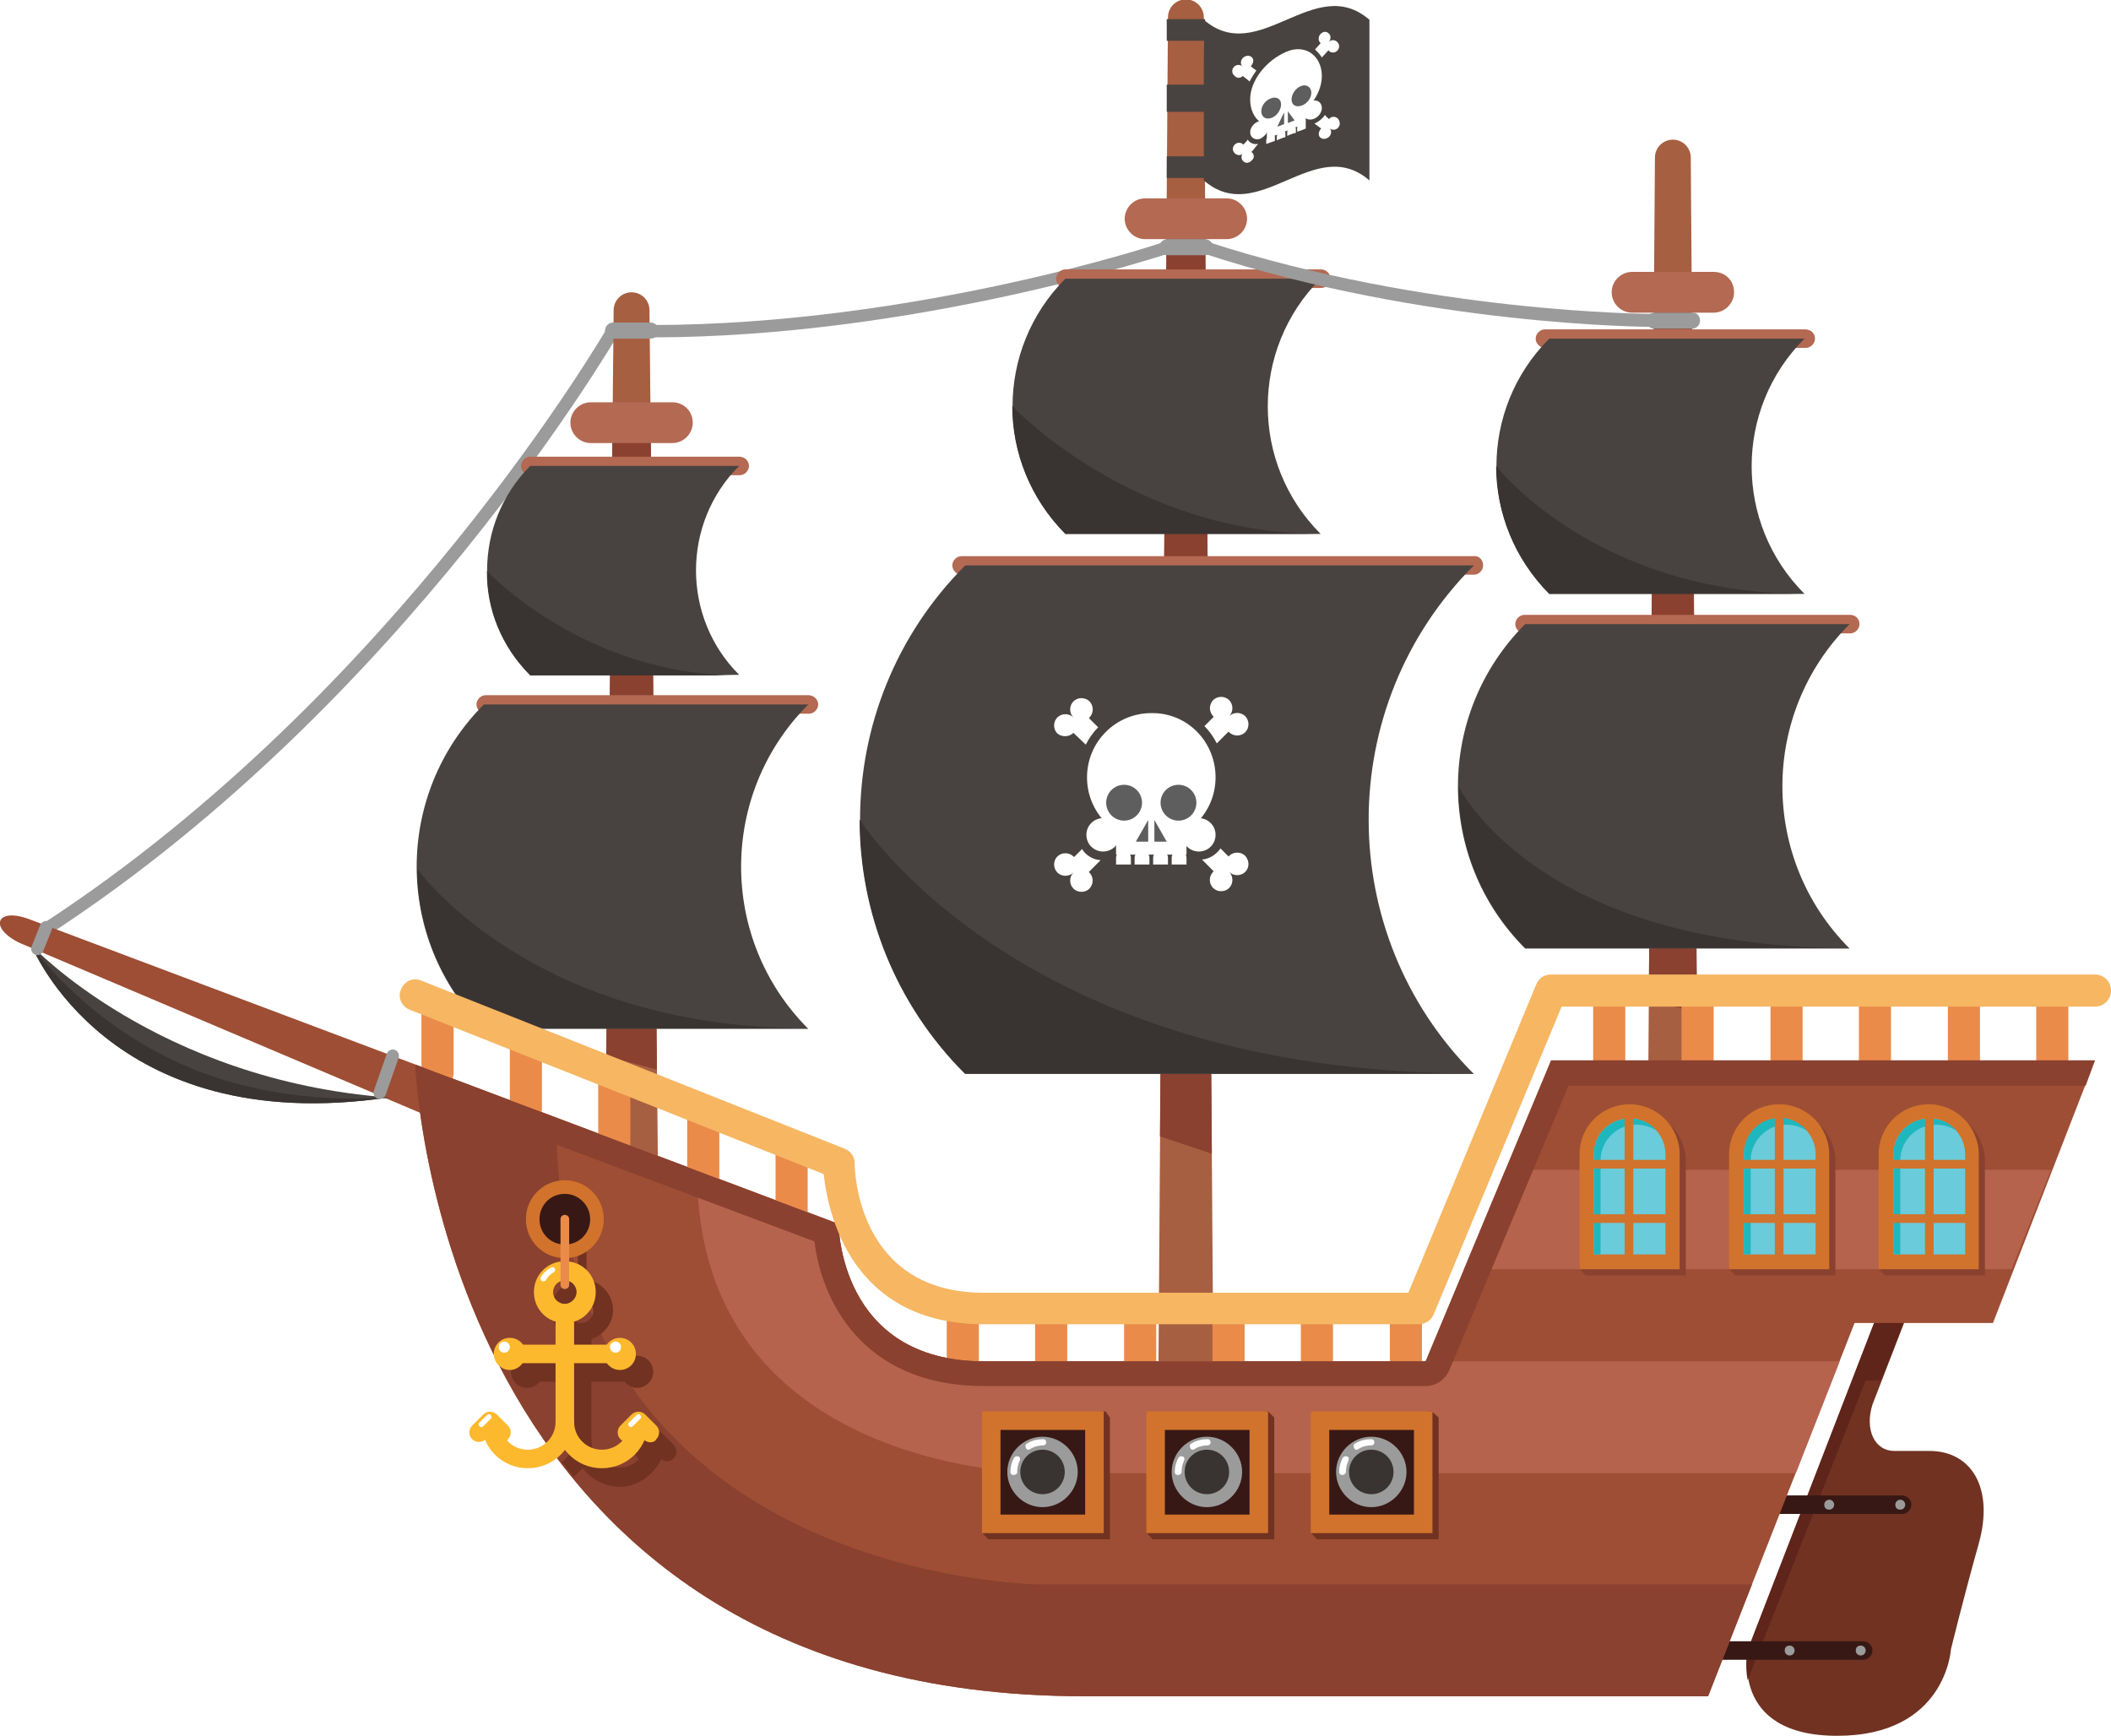 <?xml version="1.0" encoding="utf-8"?>
<!-- Generator: Adobe Illustrator 22.1.0, SVG Export Plug-In . SVG Version: 6.00 Build 0)  -->
<svg version="1.1" id="Figment.observer_Layer" xmlns="http://www.w3.org/2000/svg" xmlns:xlink="http://www.w3.org/1999/xlink"
	 x="0px" y="0px" viewBox="0 0 341.6 280.9" style="enable-background:new 0 0 341.6 280.9;" xml:space="preserve">
<style type="text/css">
	.st0{display:none;fill:url(#Background_1_);}
	.st1{display:none;}
	.st2{display:inline;}
	.st3{fill:#2D6C8A;}
	.st4{filter:url(#Adobe_OpacityMaskFilter);}
	.st5{filter:url(#Adobe_OpacityMaskFilter_1_);}
	.st6{mask:url(#SVGID_1_);fill:url(#SVGID_2_);}
	.st7{opacity:0.6;fill:url(#SVGID_3_);}
	.st8{filter:url(#Adobe_OpacityMaskFilter_2_);}
	.st9{filter:url(#Adobe_OpacityMaskFilter_3_);}
	.st10{mask:url(#SVGID_4_);fill:url(#SVGID_5_);}
	.st11{opacity:0.6;fill:url(#SVGID_6_);}
	.st12{filter:url(#Adobe_OpacityMaskFilter_4_);}
	.st13{filter:url(#Adobe_OpacityMaskFilter_5_);}
	.st14{mask:url(#SVGID_7_);fill:url(#SVGID_8_);}
	.st15{opacity:0.6;fill:url(#SVGID_9_);}
	.st16{fill:url(#SVGID_10_);}
	.st17{fill:url(#SVGID_11_);}
	.st18{fill:url(#SVGID_12_);}
	.st19{fill:url(#SVGID_13_);}
	.st20{fill:url(#SVGID_14_);}
	.st21{fill:url(#SVGID_15_);}
	.st22{fill:url(#SVGID_16_);}
	.st23{fill:url(#SVGID_17_);}
	.st24{fill:url(#SVGID_18_);}
	.st25{fill:#0D1E32;}
	.st26{fill:url(#SVGID_19_);}
	.st27{fill:url(#SVGID_20_);}
	.st28{display:inline;fill:url(#SVGID_21_);}
	.st29{display:inline;fill:#0E405B;}
	.st30{fill:#FFFFFF;}
	.st31{filter:url(#Adobe_OpacityMaskFilter_6_);}
	.st32{filter:url(#Adobe_OpacityMaskFilter_7_);}
	.st33{mask:url(#SVGID_22_);fill:url(#SVGID_23_);}
	.st34{fill:url(#SVGID_24_);}
	.st35{filter:url(#Adobe_OpacityMaskFilter_8_);}
	.st36{filter:url(#Adobe_OpacityMaskFilter_9_);}
	.st37{mask:url(#SVGID_25_);fill:url(#SVGID_26_);}
	.st38{fill:url(#SVGID_27_);}
	.st39{filter:url(#Adobe_OpacityMaskFilter_10_);}
	.st40{filter:url(#Adobe_OpacityMaskFilter_11_);}
	.st41{mask:url(#SVGID_28_);fill:url(#SVGID_29_);}
	.st42{fill:url(#SVGID_30_);}
	.st43{fill:#F3F4C4;}
	.st44{filter:url(#Adobe_OpacityMaskFilter_12_);}
	.st45{filter:url(#Adobe_OpacityMaskFilter_13_);}
	.st46{mask:url(#SVGID_31_);fill:url(#SVGID_32_);}
	.st47{fill:url(#SVGID_33_);}
	.st48{fill:#EFA139;}
	.st49{fill:#CC7429;}
	.st50{fill:#D88228;}
	.st51{opacity:0.4;fill:#D88228;}
	.st52{fill:#FCC948;}
	.st53{fill:#D68128;}
	.st54{fill:#B25F27;}
	.st55{filter:url(#Adobe_OpacityMaskFilter_14_);}
	.st56{filter:url(#Adobe_OpacityMaskFilter_15_);}
	.st57{mask:url(#SVGID_34_);fill:url(#SVGID_35_);}
	.st58{fill:url(#SVGID_36_);}
	.st59{fill:#1C5371;}
	.st60{fill:#F9ED32;}
	.st61{fill:url(#SVGID_37_);}
	.st62{fill:#527E9B;}
	.st63{display:inline;fill:#FFFFFF;}
	.st64{display:inline;fill:#F59425;}
	.st65{fill:#FFECDE;}
	.st66{fill:#00A5BD;}
	.st67{fill:#DFF2F8;}
	.st68{fill:#DF4F51;}
	.st69{display:inline;fill:#FFECDE;}
	.st70{display:inline;fill:#E72B4B;}
	.st71{filter:url(#Adobe_OpacityMaskFilter_16_);}
	.st72{filter:url(#Adobe_OpacityMaskFilter_17_);}
	.st73{mask:url(#SVGID_38_);fill:url(#SVGID_39_);}
	.st74{fill:url(#SVGID_40_);}
	.st75{fill:#56595C;}
	.st76{fill:#F2F3F6;}
	.st77{fill:#AEB2BE;}
	.st78{fill:#6B4C2A;}
	.st79{fill:#AFB4BF;}
	.st80{fill:#F1F2F6;}
	.st81{fill:#110F0D;}
	.st82{fill:#4F4D4B;}
	.st83{fill:#D3D4D9;}
	.st84{fill:#989BA5;}
	.st85{fill:none;}
	.st86{fill:#9B9B9B;}
	.st87{fill:#9E4E34;}
	.st88{fill:#484340;}
	.st89{fill:#393432;}
	.st90{fill:#A65F41;}
	.st91{fill:#8A412F;}
	.st92{fill:#B36952;}
	.st93{fill:#EA8B4A;}
	.st94{fill:#713221;}
	.st95{fill:#5F241A;}
	.st96{fill:#381814;}
	.st97{fill:#B6634D;}
	.st98{fill:#D1732C;}
	.st99{fill:#6ACBDA;}
	.st100{fill:#1FB7BE;}
	.st101{fill:#FDB92E;}
	.st102{fill:#F6B662;}
	.st103{fill:#5E5E5E;}
</style>
<linearGradient id="Background_1_" gradientUnits="userSpaceOnUse" x1="-437.1" y1="538.092" x2="-437.1" y2="-545.983">
	<stop  offset="0.327" style="stop-color:#72C4CC"/>
	<stop  offset="0.43" style="stop-color:#6ABAC5"/>
	<stop  offset="0.597" style="stop-color:#58A2B6"/>
	<stop  offset="0.803" style="stop-color:#3E81A0"/>
	<stop  offset="1" style="stop-color:#206188"/>
</linearGradient>
<rect id="Background" x="-1397.1" y="-544.7" class="st0" width="1920" height="1081"/>
<g id="Floating" class="st1">
	<path class="st29" d="M-24.2,275.3h-828.1c-13.8,0-25-11.2-25-25V248c0-13.8,11.2-25,25-25h828.1c13.7,0,25,11.2,25,25v2.3
		C0.8,264-10.4,275.3-24.2,275.3z"/>
</g>
<g id="Ship">
	<g>
		<g>
			<path class="st86" d="M8.3,151l-1.1-1.7C64,112.2,97.9,53.6,98.3,53l1.8,1C99.7,54.6,65.6,113.6,8.3,151z"/>
		</g>
		<g>
			<path class="st86" d="M105.2,54.6v-2c43,0,82.9-13.3,83.3-13.5l0.7,1.9C188.7,41.1,148.5,54.6,105.2,54.6z"/>
		</g>
		<g>
			<path class="st87" d="M4.6,148.7l131,49.3l-66.4-17.4l-66-28C-1.8,150.2-0.7,146.8,4.6,148.7z"/>
			<path class="st88" d="M62.9,177.6C25.5,174.8,5.1,153,5.1,153S17.5,184.3,62.9,177.6z"/>
			<path class="st89" d="M62.9,177.6c-12.9,0.9-24.6-1.4-33.3-5.3C13.3,165.1,5.1,153,5.1,153S17.5,184.3,62.9,177.6z"/>
			<path class="st86" d="M7,153.9c-0.2,0.5-0.8,0.8-1.3,0.6l0,0c-0.5-0.2-0.8-0.8-0.6-1.3l1.4-3.5c0.2-0.5,0.8-0.8,1.3-0.6l0,0
				c0.5,0.2,0.8,0.8,0.6,1.3L7,153.9z"/>
			<path class="st86" d="M62.4,177.2c-0.2,0.5-0.8,0.8-1.3,0.6l0,0c-0.5-0.2-0.8-0.8-0.6-1.3l2.1-6c0.2-0.5,0.8-0.8,1.3-0.6l0,0
				c0.5,0.2,0.8,0.8,0.6,1.3L62.4,177.2z"/>
			<g>
				<path class="st90" d="M196.4,229.8c0,2.5-2,4.5-4.5,4.5l0,0c-2.5,0-4.5-2-4.5-4.5l1.6-227c0-1.6,1.3-2.9,2.9-2.9l0,0
					c1.6,0,2.9,1.3,2.9,2.9L196.4,229.8z"/>
				<polygon class="st91" points="187.7,183.9 196.1,186.7 195,35.4 188.8,35.4 				"/>
				<path class="st90" d="M275.2,246.3c0,2.5-2,4.5-4.5,4.5l0,0c-2.5,0-4.5-2-4.5-4.5l1.6-220.8c0-1.6,1.3-2.9,2.9-2.9l0,0
					c1.6,0,2.9,1.3,2.9,2.9L275.2,246.3z"/>
				<polygon class="st91" points="266.8,161.9 274.6,163.8 273.7,45.1 267.7,45.1 				"/>
				<path class="st90" d="M106.7,212.6c0,2.5-2,4.5-4.5,4.5l0,0c-2.5,0-4.5-2-4.5-4.5l1.6-162.4c0-1.6,1.3-2.9,2.9-2.9l0,0
					c1.6,0,2.9,1.3,2.9,2.9L106.7,212.6z"/>
				<polygon class="st91" points="98.1,170.9 106.3,173.1 105.3,69.7 99.1,70.1 				"/>
				<path class="st92" d="M201.8,35.4c0,1.8-1.5,3.3-3.3,3.3h-13.2c-1.8,0-3.3-1.5-3.3-3.3l0,0c0-1.8,1.5-3.3,3.3-3.3h13.2
					C200.3,32.1,201.8,33.6,201.8,35.4L201.8,35.4z"/>
				<path class="st92" d="M280.6,47.3c0,1.8-1.5,3.3-3.3,3.3h-13.2c-1.8,0-3.3-1.5-3.3-3.3l0,0c0-1.8,1.5-3.3,3.3-3.3h13.2
					C279.2,44,280.6,45.4,280.6,47.3L280.6,47.3z"/>
				<path class="st92" d="M112.1,68.4c0,1.8-1.5,3.3-3.3,3.3H95.6c-1.8,0-3.3-1.5-3.3-3.3l0,0c0-1.8,1.5-3.3,3.3-3.3h13.2
					C110.7,65.1,112.1,66.6,112.1,68.4L112.1,68.4z"/>
				<path class="st92" d="M121.2,75.4c0,0.8-0.7,1.5-1.5,1.5H85.8c-0.8,0-1.5-0.7-1.5-1.5l0,0c0-0.8,0.7-1.5,1.5-1.5h33.8
					C120.5,73.9,121.2,74.6,121.2,75.4L121.2,75.4z"/>
				<path class="st92" d="M215.3,45.1c0,0.8-0.7,1.5-1.5,1.5h-41.4c-0.8,0-1.5-0.7-1.5-1.5l0,0c0-0.8,0.7-1.5,1.5-1.5h41.4
					C214.6,43.6,215.3,44.3,215.3,45.1L215.3,45.1z"/>
				<path class="st92" d="M293.7,54.8c0,0.8-0.7,1.5-1.5,1.5H250c-0.8,0-1.5-0.7-1.5-1.5l0,0c0-0.8,0.7-1.5,1.5-1.5h42.1
					C293,53.3,293.7,53.9,293.7,54.8L293.7,54.8z"/>
				<path class="st92" d="M300.9,101c0,0.8-0.7,1.5-1.5,1.5h-52.7c-0.8,0-1.5-0.7-1.5-1.5l0,0c0-0.8,0.7-1.5,1.5-1.5h52.7
					C300.2,99.5,300.9,100.1,300.9,101L300.9,101z"/>
				<path class="st92" d="M240,91.5c0,0.8-0.7,1.5-1.5,1.5h-82.9c-0.8,0-1.5-0.7-1.5-1.5l0,0c0-0.8,0.7-1.5,1.5-1.5h82.9
					C239.3,89.9,240,90.6,240,91.5L240,91.5z"/>
				<path class="st92" d="M132.4,114c0,0.8-0.7,1.5-1.5,1.5H78.6c-0.8,0-1.5-0.7-1.5-1.5l0,0c0-0.8,0.7-1.5,1.5-1.5h52.2
					C131.7,112.5,132.4,113.2,132.4,114L132.4,114z"/>
				<path class="st88" d="M213.7,45.1c-11.4,11.4-11.4,29.9,0,41.3c-13.8,0-27.5,0-41.3,0C161,75,161,56.5,172.4,45.1
					C186.2,45.1,200,45.1,213.7,45.1z"/>
				<path class="st89" d="M213.7,86.4c-30.6,0-49.9-20.7-49.9-20.7c0,7.5,2.9,14.9,8.6,20.7C186.2,86.4,200,86.4,213.7,86.4z"/>
				<path class="st88" d="M292,54.8c-11.4,11.4-11.4,29.9,0,41.3c-13.8,0-27.5,0-41.3,0c-11.4-11.4-11.4-29.9,0-41.3
					C264.4,54.8,278.2,54.8,292,54.8z"/>
				<path class="st89" d="M242.1,75.4c0,7.5,2.9,14.9,8.6,20.7c13.8,0,27.5,0,41.3,0C258.1,96.1,242.1,75.4,242.1,75.4z"/>
				<path class="st88" d="M119.6,75.4c-9.3,9.3-9.3,24.5,0,33.8c-11.3,0-22.5,0-33.8,0c-9.3-9.3-9.3-24.5,0-33.8
					C97,75.4,108.3,75.4,119.6,75.4z"/>
				<path class="st88" d="M130.8,114c-14.5,14.5-14.5,38,0,52.5c-17.5,0-35,0-52.5,0c-14.5-14.5-14.5-38,0-52.5
					C95.8,114,113.3,114,130.8,114z"/>
				<path class="st89" d="M67.5,140.6c0.1,9.4,3.7,18.7,10.9,25.8c17.5,0,35,0,52.5,0C88.8,166.5,70,143.9,67.5,140.6z"/>
				<path class="st88" d="M299.3,101c-14.5,14.5-14.5,38,0,52.5c-17.5,0-35,0-52.5,0c-14.5-14.5-14.5-38,0-52.5
					C264.3,101,281.8,101,299.3,101z"/>
				<path class="st89" d="M236,127.2c0,9.5,3.6,19,10.9,26.2c17.5,0,35,0,52.5,0C248.6,153.5,236,127.2,236,127.2z"/>
				<path class="st88" d="M238.5,91.5c-22.7,22.7-22.7,59.6,0,82.3c-27.4,0-54.8,0-82.3,0c-22.7-22.7-22.7-59.6,0-82.3
					C183.6,91.5,211,91.5,238.5,91.5z"/>
				<path class="st89" d="M139.1,132.6c0,14.9,5.7,29.8,17,41.1c27.4,0,54.9,0,82.3,0C164.7,173.7,139.1,132.6,139.1,132.6z"/>
			</g>
			<g>
				<g>
					<g>
						<path class="st93" d="M260.4,174.2c-1.4,0-2.6-1.1-2.6-2.6v-10.2c0-1.4,1.1-2.6,2.6-2.6c1.4,0,2.6,1.1,2.6,2.6v10.2
							C263,173,261.8,174.2,260.4,174.2z"/>
					</g>
					<g>
						<path class="st93" d="M274.7,174.2c-1.4,0-2.6-1.1-2.6-2.6v-10.2c0-1.4,1.1-2.6,2.6-2.6c1.4,0,2.6,1.1,2.6,2.6v10.2
							C277.3,173,276.2,174.2,274.7,174.2z"/>
					</g>
					<g>
						<path class="st93" d="M289.1,174.2c-1.4,0-2.6-1.1-2.6-2.6v-10.2c0-1.4,1.1-2.6,2.6-2.6c1.4,0,2.6,1.1,2.6,2.6v10.2
							C291.6,173,290.5,174.2,289.1,174.2z"/>
					</g>
					<g>
						<path class="st93" d="M303.4,174.2c-1.4,0-2.6-1.1-2.6-2.6v-10.2c0-1.4,1.1-2.6,2.6-2.6c1.4,0,2.6,1.1,2.6,2.6v10.2
							C306,173,304.8,174.2,303.4,174.2z"/>
					</g>
					<g>
						<path class="st93" d="M317.8,174.2c-1.4,0-2.6-1.1-2.6-2.6v-10.2c0-1.4,1.1-2.6,2.6-2.6c1.4,0,2.6,1.1,2.6,2.6v10.2
							C320.3,173,319.2,174.2,317.8,174.2z"/>
					</g>
					<g>
						<path class="st93" d="M332.1,174.2c-1.4,0-2.6-1.1-2.6-2.6v-10.2c0-1.4,1.1-2.6,2.6-2.6c1.4,0,2.6,1.1,2.6,2.6v10.2
							C334.7,173,333.5,174.2,332.1,174.2z"/>
					</g>
				</g>
				<g>
					<g>
						<path class="st93" d="M155.8,225.6c-1.4,0-2.6-1.1-2.6-2.6v-10.2c0-1.4,1.1-2.6,2.6-2.6s2.6,1.1,2.6,2.6V223
							C158.3,224.4,157.2,225.6,155.8,225.6z"/>
					</g>
					<g>
						<path class="st93" d="M170.1,225.6c-1.4,0-2.6-1.1-2.6-2.6v-10.2c0-1.4,1.1-2.6,2.6-2.6c1.4,0,2.6,1.1,2.6,2.6V223
							C172.7,224.4,171.5,225.6,170.1,225.6z"/>
					</g>
					<g>
						<path class="st93" d="M184.5,225.6c-1.4,0-2.6-1.1-2.6-2.6v-10.2c0-1.4,1.1-2.6,2.6-2.6c1.4,0,2.6,1.1,2.6,2.6V223
							C187,224.4,185.9,225.6,184.5,225.6z"/>
					</g>
					<g>
						<path class="st93" d="M198.8,225.6c-1.4,0-2.6-1.1-2.6-2.6v-10.2c0-1.4,1.1-2.6,2.6-2.6c1.4,0,2.6,1.1,2.6,2.6V223
							C201.4,224.4,200.2,225.6,198.8,225.6z"/>
					</g>
					<g>
						<path class="st93" d="M213.1,225.6c-1.4,0-2.6-1.1-2.6-2.6v-10.2c0-1.4,1.1-2.6,2.6-2.6c1.4,0,2.6,1.1,2.6,2.6V223
							C215.7,224.4,214.5,225.6,213.1,225.6z"/>
					</g>
					<g>
						<path class="st93" d="M227.5,225.6c-1.4,0-2.6-1.1-2.6-2.6v-10.2c0-1.4,1.1-2.6,2.6-2.6c1.4,0,2.6,1.1,2.6,2.6V223
							C230,224.4,228.9,225.6,227.5,225.6z"/>
					</g>
				</g>
				<g>
					<g>
						<path class="st93" d="M70.8,176.3c-1.4,0-2.6-1.1-2.6-2.6v-10.2c0-1.4,1.1-2.6,2.6-2.6c1.4,0,2.6,1.1,2.6,2.6v10.2
							C73.3,175.2,72.2,176.3,70.8,176.3z"/>
					</g>
					<g>
						<path class="st93" d="M85.1,182c-1.4,0-2.6-1.1-2.6-2.6v-10.2c0-1.4,1.1-2.6,2.6-2.6c1.4,0,2.6,1.1,2.6,2.6v10.2
							C87.7,180.9,86.5,182,85.1,182z"/>
					</g>
					<g>
						<path class="st93" d="M99.4,187.7c-1.4,0-2.6-1.1-2.6-2.6v-10.2c0-1.4,1.1-2.6,2.6-2.6c1.4,0,2.6,1.1,2.6,2.6v10.2
							C102,186.6,100.8,187.7,99.4,187.7z"/>
					</g>
					<g>
						<path class="st93" d="M113.8,193.4c-1.4,0-2.6-1.1-2.6-2.6v-10.2c0-1.4,1.1-2.6,2.6-2.6c1.4,0,2.6,1.1,2.6,2.6v10.2
							C116.3,192.3,115.2,193.4,113.8,193.4z"/>
					</g>
					<g>
						<path class="st93" d="M128.1,199.1c-1.4,0-2.6-1.1-2.6-2.6v-10.2c0-1.4,1.1-2.6,2.6-2.6c1.4,0,2.6,1.1,2.6,2.6v10.2
							C130.7,198,129.5,199.1,128.1,199.1z"/>
					</g>
				</g>
			</g>
			<g>
				<path class="st94" d="M315.7,266.9c0,0,2-8.2,4.5-17.1c2.5-8.9-1.1-15-8-15c0,0-2.6,0-5.7,0s-4.8-3.4-3.5-7.5l5.3-13.7h-4.8
					l-20.6,53.3c0,0-3.1,14,14.4,14C314.9,280.9,315.7,266.9,315.7,266.9z"/>
				<path class="st95" d="M304.4,223.4l3.8-9.7h-4.8l-20.6,53.3c0,0-0.5,2.2,0,4.9l19.1-48.5H304.4z"/>
				<g>
					<path class="st96" d="M309.3,243.5c0,0.8-0.7,1.5-1.5,1.5H283c-0.9,0-1.5-0.7-1.5-1.5l0,0c0-0.8,0.7-1.5,1.5-1.5h24.7
						C308.6,242,309.3,242.7,309.3,243.5L309.3,243.5z"/>
					<path class="st96" d="M303,267.1c0,0.8-0.7,1.5-1.5,1.5h-24.7c-0.9,0-1.5-0.7-1.5-1.5l0,0c0-0.9,0.7-1.5,1.5-1.5h24.7
						C302.3,265.6,303,266.2,303,267.1L303,267.1z"/>
				</g>
			</g>
			<path class="st87" d="M339,171.6l-16.5,42.5h-22.4l-23.7,60.4H175.5c-104.8,0-108.3-102.2-108.3-102.2l68.5,25.8
				c0,0,0,22.2,23.5,22.2c23.5,0,71.5,0,71.5,0l20.3-48.7H339z"/>
			<path class="st97" d="M112.8,189.5c0,49.1,55.5,48.9,55.5,48.9h122.3l7.1-18.1c-17.4,0-42.7,0-67,0c-36.3,0-70.2,0-71.5,0
				c-23.5,0-23.5-22.2-23.5-22.2L112.8,189.5L112.8,189.5z"/>
			<polygon class="st97" points="236.9,205.4 325.5,205.4 331.9,189.3 243.6,189.3 			"/>
			<path class="st91" d="M339,171.6h-88l-20.3,48.7c0,0-48,0-71.5,0c-23.5,0-23.5-22.2-23.5-22.2l-68.5-25.8c0,0,0.1,1.6,0.4,4.5
				l64.2,24.1c1.1,9.4,7.7,23.4,27.4,23.4h71.5c1.7,0,3.1-1,3.8-2.5l19.3-46.1h83.7L339,171.6z"/>
			<g>
				<g>
					<path class="st91" d="M272.9,206.4h-16.3l-1-1l1-17.5c0-4.5,3.6-8.1,8.1-8.1c4.5,0,8.1,3.7,8.1,8.1V206.4z"/>
				</g>
				<g>
					<path class="st91" d="M297.1,206.4h-16.3l-1-1l1-17.5c0-4.5,3.6-8.1,8.1-8.1c4.5,0,8.1,3.7,8.1,8.1V206.4z"/>
				</g>
				<g>
					<path class="st91" d="M321.3,206.4h-16.3l-1-1l1-17.5c0-4.5,3.6-8.1,8.1-8.1c4.5,0,8.1,3.7,8.1,8.1V206.4z"/>
				</g>
			</g>
			<g>
				<g>
					<path class="st98" d="M271.9,205.4h-16.3v-18.6c0-4.5,3.6-8.1,8.1-8.1c4.5,0,8.1,3.7,8.1,8.1V205.4z"/>
				</g>
				<g>
					<path class="st98" d="M296.1,205.4h-16.3v-18.6c0-4.5,3.6-8.1,8.1-8.1c4.5,0,8.1,3.7,8.1,8.1V205.4z"/>
				</g>
				<g>
					<path class="st98" d="M320.3,205.4h-16.3v-18.6c0-4.5,3.6-8.1,8.1-8.1c4.5,0,8.1,3.7,8.1,8.1V205.4z"/>
				</g>
			</g>
			<g>
				<path class="st99" d="M269.5,203v-16.2c0-3.2-2.6-5.8-5.8-5.8c-3.2,0-5.8,2.6-5.8,5.8V203H269.5z"/>
				<path class="st99" d="M293.8,203v-16.2c0-3.2-2.6-5.8-5.8-5.8c-3.2,0-5.8,2.6-5.8,5.8V203H293.8z"/>
				<path class="st99" d="M318,203v-16.2c0-3.2-2.6-5.8-5.8-5.8c-3.2,0-5.8,2.6-5.8,5.8V203H318z"/>
			</g>
			<g>
				<path class="st100" d="M259,187.8c0-3.2,2.6-5.8,5.8-5.8c1.2,0,2.4,0.4,3.3,1c-1.1-1.3-2.6-2-4.4-2c-3.2,0-5.8,2.6-5.8,5.8V203
					h1.1V187.8z"/>
				<path class="st100" d="M283.3,187.8c0-3.2,2.6-5.8,5.8-5.8c1.2,0,2.4,0.4,3.3,1c-1.1-1.3-2.6-2.1-4.4-2.1
					c-3.2,0-5.8,2.6-5.8,5.8V203h1.1V187.8z"/>
				<path class="st100" d="M307.5,187.8c0-3.2,2.6-5.8,5.8-5.8c1.2,0,2.4,0.4,3.3,1c-1.1-1.3-2.6-2-4.4-2c-3.2,0-5.8,2.6-5.8,5.8
					V203h1.1V187.8z"/>
			</g>
			<path class="st91" d="M168.3,256.4c0,0-78.3-0.5-78.3-75.3l-0.8-0.5l-22-8.3c0,0,3.6,102.2,108.3,102.2h100.9l7.1-18.1H168.3z"/>
			<g>
				<polygon class="st94" points="179.6,249.1 159.9,249.1 158.9,248 159.9,229.4 178.9,228.4 179.6,229.4 				"/>
				<polygon class="st94" points="206.2,249.1 186.5,249.1 185.5,248 186.5,229.4 205.2,228.4 206.2,229.4 				"/>
				<polygon class="st94" points="232.8,249.1 213.1,249.1 212.1,248 213.1,229.4 231.7,228.4 232.8,229.4 				"/>
			</g>
			<rect x="158.9" y="228.4" class="st98" width="19.7" height="19.7"/>
			<rect x="185.5" y="228.4" class="st98" width="19.7" height="19.7"/>
			<rect x="212.1" y="228.4" class="st98" width="19.7" height="19.7"/>
			<g>
				<rect x="161.9" y="231.4" class="st96" width="13.7" height="13.7"/>
				<rect x="188.5" y="231.4" class="st96" width="13.7" height="13.7"/>
				<rect x="215.1" y="231.4" class="st96" width="13.7" height="13.7"/>
			</g>
			<path class="st94" d="M107,236.1c0.3,0.2,0.6,0.4,0.9,0.4c0.4,0,0.8-0.2,1.1-0.5c0.6-0.6,0.6-1.6,0-2.2l-1.8-1.8
				c-0.1-0.1-0.3-0.3-0.5-0.3c0,0,0,0,0,0c-0.2-0.1-0.4-0.1-0.6-0.1c0,0,0,0,0,0l0,0c-0.2,0-0.4,0-0.6,0.1c0,0,0,0,0,0
				c-0.2,0.1-0.4,0.2-0.5,0.3l-1.8,1.8c-0.6,0.6-0.6,1.6,0,2.2c0,0,0.1,0.1,0.2,0.1c-0.8,0.9-2,1.4-3.2,1.4c-2.5,0-4.5-2-4.5-4.5
				v-9.4h5.4c0.5,0.6,1.2,1,2,1c1.4,0,2.6-1.2,2.6-2.6c0-1.4-1.1-2.6-2.6-2.6c-0.8,0-1.6,0.4-2,1h-5.4v-3.7c2-0.7,3.5-2.5,3.5-4.7
				c0-2.5-1.9-4.6-4.3-4.9v-6.9c0-0.4-0.3-0.7-0.7-0.7c-0.4,0-0.7,0.3-0.7,0.7v6.9c-2.4,0.4-4.3,2.4-4.3,4.9c0,2.2,1.5,4.1,3.5,4.7
				v3.7h-5.4c-0.5-0.6-1.2-1-2-1c-1.4,0-2.6,1.2-2.6,2.6c0,1.4,1.1,2.6,2.6,2.6c0.8,0,1.6-0.4,2-1h5.4v9.4c0,1.5-0.7,2.8-1.8,3.6
				c0.6,0.8,1.3,1.6,1.9,2.4c0.5-0.4,1-0.9,1.5-1.4c1.4,1.8,3.6,3,6,3C103.1,240.6,105.8,238.7,107,236.1z M94.1,214.1
				c-1.1,0-1.9-0.9-1.9-1.9c0-0.8,0.5-1.5,1.2-1.8v0.6c0,0.4,0.3,0.7,0.7,0.7c0.4,0,0.7-0.3,0.7-0.7v-0.6c0.7,0.3,1.2,1,1.2,1.8
				C96,213.2,95.1,214.1,94.1,214.1z"/>
			<path class="st98" d="M97.7,197.3c0,3.5-2.8,6.3-6.3,6.3c-3.5,0-6.3-2.8-6.3-6.3c0-3.5,2.8-6.3,6.3-6.3
				C94.9,191,97.7,193.8,97.7,197.3z"/>
			<path class="st96" d="M95.5,197.3c0,2.3-1.8,4.1-4.1,4.1c-2.3,0-4.1-1.8-4.1-4.1c0-2.3,1.8-4.1,4.1-4.1
				C93.7,193.2,95.5,195.1,95.5,197.3z"/>
			<path class="st88" d="M221.6,29.2c-8.9-7.7-17.9,7.7-26.8,0c0-2.6,0-23.4,0-26c8.9,7.7,17.9-7.7,26.8,0
				C221.6,5.8,221.6,26.7,221.6,29.2z"/>
			<g>
				<rect x="188.8" y="3.1" class="st88" width="6.2" height="3.5"/>
				<rect x="188.8" y="13.7" class="st88" width="6.2" height="4.4"/>
				<rect x="188.8" y="25.3" class="st88" width="6.2" height="3.5"/>
			</g>
			<g>
				<g>
					<g>
						<g>
							<path class="st101" d="M91.4,214.1c-2.8,0-5-2.2-5-5c0-2.8,2.2-5,5-5s5,2.2,5,5C96.4,211.9,94.2,214.1,91.4,214.1z
								 M91.4,207.2c-1.1,0-1.9,0.9-1.9,1.9c0,1.1,0.9,1.9,1.9,1.9s1.9-0.9,1.9-1.9C93.3,208.1,92.5,207.2,91.4,207.2z"/>
						</g>
						<g>
							<path class="st101" d="M82.5,221.7c-1.4,0-2.6-1.2-2.6-2.6c0-1.4,1.1-2.6,2.6-2.6c1.4,0,2.6,1.1,2.6,2.6
								C85,220.5,83.9,221.7,82.5,221.7z M82.5,218.6c-0.3,0-0.5,0.2-0.5,0.5c0,0.3,0.2,0.5,0.5,0.5c0.3,0,0.5-0.2,0.5-0.5
								C83,218.8,82.8,218.6,82.5,218.6z"/>
						</g>
						<g>
							<path class="st101" d="M100.3,221.7c-1.4,0-2.6-1.2-2.6-2.6c0-1.4,1.2-2.6,2.6-2.6c1.4,0,2.6,1.1,2.6,2.6
								C102.9,220.5,101.8,221.7,100.3,221.7z M100.3,218.6c-0.3,0-0.5,0.2-0.5,0.5c0,0.3,0.2,0.5,0.5,0.5c0.3,0,0.5-0.2,0.5-0.5
								C100.9,218.8,100.6,218.6,100.3,218.6z"/>
						</g>
						<g>
							<g>
								<path class="st101" d="M97.4,237.6c-4.2,0-7.5-3.4-7.5-7.5c0-0.9,0.7-1.5,1.5-1.5c0.9,0,1.5,0.7,1.5,1.5
									c0,2.5,2,4.5,4.5,4.5c2.5,0,4.5-2,4.5-4.5c0-0.9,0.7-1.5,1.5-1.5c0.9,0,1.5,0.7,1.5,1.5C104.9,234.2,101.6,237.6,97.4,237.6
									z"/>
							</g>
							<g>
								<path class="st101" d="M85.4,237.6c-4.2,0-7.5-3.4-7.5-7.5c0-0.9,0.7-1.5,1.5-1.5c0.9,0,1.5,0.7,1.5,1.5
									c0,2.5,2,4.5,4.5,4.5c2.5,0,4.5-2,4.5-4.5c0-0.9,0.7-1.5,1.5-1.5c0.9,0,1.5,0.7,1.5,1.5C93,234.2,89.6,237.6,85.4,237.6z"/>
							</g>
						</g>
						<g>
							<path class="st101" d="M91.4,231.6c-0.9,0-1.5-0.7-1.5-1.5v-17.5c0-0.9,0.7-1.5,1.5-1.5c0.9,0,1.5,0.7,1.5,1.5v17.5
								C93,230.9,92.3,231.6,91.4,231.6z"/>
						</g>
						<g>
							<path class="st101" d="M100.3,220.6H82.5c-0.9,0-1.5-0.7-1.5-1.5c0-0.9,0.7-1.5,1.5-1.5h17.9c0.9,0,1.5,0.7,1.5,1.5
								C101.9,219.9,101.2,220.6,100.3,220.6z"/>
						</g>
						<g>
							<g>
								<path class="st101" d="M81.3,233.4c-0.4,0-0.8-0.2-1.1-0.5l-0.8-0.7l-0.8,0.7c-0.6,0.6-1.6,0.6-2.2,0
									c-0.6-0.6-0.6-1.6,0-2.2l1.8-1.8c0.6-0.6,1.6-0.6,2.2,0l1.8,1.8c0.6,0.6,0.6,1.6,0,2.2C82.1,233.3,81.7,233.4,81.3,233.4z"
									/>
							</g>
							<g>
								<path class="st101" d="M105.2,233.4c-0.4,0-0.8-0.2-1.1-0.5l-0.7-0.7l-0.8,0.7c-0.6,0.6-1.6,0.6-2.2,0
									c-0.6-0.6-0.6-1.6,0-2.2l1.8-1.8c0.6-0.6,1.6-0.6,2.2,0l1.8,1.8c0.6,0.6,0.6,1.6,0,2.2C106,233.3,105.6,233.4,105.2,233.4z"
									/>
							</g>
						</g>
					</g>
				</g>
				<path class="st93" d="M92.1,207.9c0,0.4-0.3,0.7-0.7,0.7l0,0c-0.4,0-0.7-0.3-0.7-0.7v-10.6c0-0.4,0.3-0.7,0.7-0.7l0,0
					c0.4,0,0.7,0.3,0.7,0.7V207.9z"/>
				<g>
					<path class="st30" d="M88.1,207.3c-0.1,0.1-0.3,0.1-0.4,0c-0.2-0.1-0.3-0.4-0.2-0.6c0.4-0.7,1-1.2,1.7-1.6
						c0.2-0.1,0.5,0,0.6,0.2c0.1,0.2,0,0.5-0.2,0.6c-0.6,0.3-1,0.8-1.3,1.3C88.3,207.3,88.2,207.3,88.1,207.3z"/>
				</g>
				<path class="st30" d="M82.5,218c0,0.5-0.4,0.9-0.9,0.9c-0.5,0-0.9-0.4-0.9-0.9c0-0.5,0.4-0.9,0.9-0.9
					C82.1,217.1,82.5,217.5,82.5,218z"/>
				<path class="st30" d="M100.5,218c0,0.5-0.4,0.9-0.9,0.9c-0.5,0-0.9-0.4-0.9-0.9c0-0.5,0.4-0.9,0.9-0.9
					C100.1,217.1,100.5,217.5,100.5,218z"/>
				<path class="st30" d="M78.2,230.8c-0.2,0.2-0.5,0.2-0.6,0l0,0c-0.2-0.2-0.2-0.5,0-0.6l1.2-1.2c0.2-0.2,0.5-0.2,0.6,0l0,0
					c0.2,0.2,0.2,0.5,0,0.6L78.2,230.8z"/>
				<path class="st30" d="M102.4,230.8c-0.2,0.2-0.5,0.2-0.6,0l0,0c-0.2-0.2-0.2-0.5,0-0.6l1.2-1.2c0.2-0.2,0.5-0.2,0.6,0l0,0
					c0.2,0.2,0.2,0.5,0,0.6L102.4,230.8z"/>
			</g>
		</g>
		<path class="st86" d="M106.6,53.5c0,0.7-0.6,1.3-1.3,1.3h-6.1c-0.7,0-1.3-0.6-1.3-1.3l0,0c0-0.7,0.6-1.3,1.3-1.3h6.1
			C106,52.2,106.6,52.8,106.6,53.5L106.6,53.5z"/>
		<path class="st86" d="M275.1,51.9c0,0.7-0.6,1.3-1.3,1.3h-6.1c-0.7,0-1.3-0.6-1.3-1.3l0,0c0-0.7,0.6-1.3,1.3-1.3h6.1
			C274.5,50.5,275.1,51.1,275.1,51.9L275.1,51.9z"/>
		<path class="st86" d="M196.3,40c0,0.7-0.6,1.3-1.3,1.3h-6.1c-0.7,0-1.3-0.6-1.3-1.3l0,0c0-0.7,0.6-1.3,1.3-1.3h6.1
			C195.7,38.7,196.3,39.3,196.3,40L196.3,40z"/>
		<g>
			<path class="st86" d="M267.6,52.9c-0.6,0-37-0.1-72.9-11.9l0.6-1.9C231,50.7,267,50.8,267.6,50.8c0,0,0,0,0,0L267.6,52.9
				C267.6,52.9,267.6,52.9,267.6,52.9z"/>
		</g>
		<g>
			<path class="st86" d="M308.3,243.5c0,0.4-0.3,0.8-0.8,0.8s-0.8-0.3-0.8-0.8c0-0.4,0.3-0.8,0.8-0.8S308.3,243.1,308.3,243.5z"/>
			<path class="st86" d="M296.8,243.5c0,0.4-0.3,0.8-0.8,0.8s-0.8-0.3-0.8-0.8c0-0.4,0.3-0.8,0.8-0.8S296.8,243.1,296.8,243.5z"/>
		</g>
		<g>
			<path class="st86" d="M301.9,267.1c0,0.4-0.3,0.8-0.8,0.8c-0.4,0-0.8-0.3-0.8-0.8s0.3-0.8,0.8-0.8
				C301.6,266.3,301.9,266.7,301.9,267.1z"/>
			<path class="st86" d="M290.4,267.1c0,0.4-0.3,0.8-0.8,0.8c-0.4,0-0.8-0.3-0.8-0.8s0.3-0.8,0.8-0.8
				C290.1,266.3,290.4,266.7,290.4,267.1z"/>
		</g>
		<g>
			<g>
				<path class="st102" d="M229.6,214.3h-70.4c-21.7,0-25.3-18.4-25.9-24.3l-67-26.6c-1.3-0.5-2-2-1.4-3.3c0.5-1.3,2-2,3.3-1.4
					l68.5,27.2c1,0.4,1.6,1.3,1.6,2.4c0,0.8,0.3,20.9,20.9,20.9h68.7l20.7-49.9c0.4-1,1.3-1.6,2.4-1.6h88c1.4,0,2.6,1.1,2.6,2.6
					c0,1.4-1.1,2.6-2.6,2.6h-86.3L232,212.7C231.6,213.7,230.6,214.3,229.6,214.3z"/>
			</g>
		</g>
		<g>
			<g>
				<g>
					<path class="st30" d="M201.1,12.3C201.1,12.3,201.2,12.3,201.1,12.3c0.4,0.3,0.8,0.6,1.1,0.9c0.3-0.6,0.7-1.2,1.1-1.8
						c-0.3-0.2-0.6-0.4-0.9-0.7c0,0,0,0,0.1-0.1c0.4-0.5,0.4-1.1,0-1.4c-0.4-0.3-1-0.2-1.4,0.2c-0.4,0.4-0.4,1.1,0,1.4h0l0,0h0
						c-0.4-0.4-1-0.4-1.4,0c-0.4,0.4-0.4,1,0,1.4C200.1,12.7,200.7,12.7,201.1,12.3z"/>
					<path class="st30" d="M213.7,7c-0.3,0.3-0.6,0.7-0.9,1c0.4,0.4,0.8,0.8,1.1,1.3c0.4-0.4,0.7-0.8,1.1-1.2c0,0,0,0,0,0.1
						c0.4,0.4,1,0.4,1.4,0c0.4-0.4,0.4-1,0-1.4c-0.4-0.4-1-0.4-1.4,0c0,0,0,0,0,0h0c0,0,0,0,0,0c0.4-0.4,0.4-1.1,0-1.4
						c-0.4-0.4-1-0.3-1.4,0.2C213.3,6,213.3,6.6,213.7,7C213.7,6.9,213.7,6.9,213.7,7z"/>
					<path class="st30" d="M202.5,24.6c0.4-0.4,0.7-0.9,1.1-1.3c-0.7,0.1-1.3-0.1-1.7-0.7c-0.2,0.3-0.5,0.6-0.7,0.8c0,0,0,0,0,0
						c-0.4-0.4-1-0.4-1.4,0c-0.4,0.4-0.4,1,0,1.4c0.4,0.4,1,0.4,1.4,0c0,0,0,0,0-0.1c0,0,0,0,0,0c0,0,0,0,0,0
						c-0.4,0.4-0.4,1.1,0,1.4c0.4,0.4,1,0.3,1.4-0.2C203,25.6,203,24.9,202.5,24.6C202.6,24.6,202.5,24.6,202.5,24.6z"/>
					<path class="st30" d="M216.5,19.2c-0.4-0.4-1-0.4-1.4,0c0,0,0,0,0,0.1c-0.2-0.2-0.5-0.4-0.7-0.7c-0.4,0.6-1,1.1-1.7,1.4
						c0.4,0.3,0.7,0.5,1.1,0.8c0,0,0,0-0.1,0.1c-0.4,0.5-0.4,1.1,0,1.4c0.4,0.3,1,0.2,1.4-0.2c0.4-0.4,0.4-1.1,0-1.4c0,0,0,0,0,0
						c0,0,0,0,0,0c0,0,0,0,0,0c0.4,0.4,1,0.4,1.4,0C216.9,20.3,216.9,19.7,216.5,19.2z"/>
				</g>
				<g>
					<path class="st30" d="M213.9,12.3c0,3.1-2.6,6.3-5.8,7.7c-3.2,1.4-5.8-0.6-5.8-3.9c0-3.1,2.6-6.3,5.8-7.7
						C211.3,7,213.9,9.1,213.9,12.3z"/>
					<g>
						<path class="st30" d="M205.3,20.5c0,0.8-0.7,1.7-1.5,2c-0.8,0.2-1.5-0.3-1.5-1.1c0-0.8,0.7-1.6,1.5-1.8
							C204.6,19.2,205.3,19.7,205.3,20.5z"/>
					</g>
					<g>
						<path class="st30" d="M213.9,17.5c0,0.8-0.7,1.6-1.5,1.8c-0.8,0.2-1.5-0.2-1.5-1c0-0.8,0.7-1.7,1.5-2
							C213.2,16.1,213.9,16.6,213.9,17.5z"/>
					</g>
					<path class="st30" d="M211.3,20c-2.1,0.7-4.2,1.7-6.3,2.4c0-0.8,0-1.6,0-2.4c2.1-0.7,4.2-1.7,6.3-2.4
						C211.3,18.4,211.3,19.2,211.3,20z"/>
					<g>
						<path class="st30" d="M204.9,23.3c0,0,0-0.3,0-0.6c0-0.3,0.3-0.7,0.7-0.9c0.4-0.1,0.7,0,0.7,0.4c0,0.2,0,0.4,0,0.6
							C205.8,23,205.4,23.1,204.9,23.3z"/>
						<path class="st30" d="M206.6,22.7c0,0,0-0.3,0-0.6c0-0.3,0.3-0.7,0.7-0.9c0.4-0.1,0.7,0,0.7,0.4c0,0.2,0,0.4,0,0.6
							C207.5,22.3,207.1,22.5,206.6,22.7z"/>
						<path class="st30" d="M208.3,22c0,0,0-0.3,0-0.6c0-0.3,0.3-0.8,0.7-0.9c0.4-0.1,0.7,0,0.7,0.4c0,0.2,0,0.4,0,0.6
							C209.2,21.6,208.7,21.8,208.3,22z"/>
						<path class="st30" d="M209.9,21.3c0,0,0-0.3,0-0.6c0-0.3,0.3-0.7,0.7-0.9c0.4-0.1,0.7,0,0.7,0.4c0,0.2,0,0.4,0,0.6
							C210.8,21,210.4,21.2,209.9,21.3z"/>
					</g>
					<g>
						<path class="st103" d="M207.3,16.9c0,0.9-0.7,1.9-1.6,2.2c-0.9,0.3-1.6-0.2-1.6-1.1c0-0.9,0.7-1.8,1.6-2.1
							C206.6,15.6,207.3,16,207.3,16.9z"/>
						<path class="st103" d="M212.2,15c0,0.9-0.7,1.8-1.6,2.1c-0.9,0.3-1.6-0.1-1.6-1c0-0.9,0.7-1.9,1.6-2.2
							C211.4,13.6,212.2,14.1,212.2,15z"/>
					</g>
					<g>
						<path class="st103" d="M207.8,20.1c-0.4,0.1-0.7,0.3-1.1,0.4c0.4-0.8,0.7-1.6,1.1-2.3C207.8,18.8,207.8,19.5,207.8,20.1z"/>
						<path class="st103" d="M208.4,19.9c0.4-0.1,0.7-0.3,1.1-0.4c-0.4-0.5-0.7-1-1.1-1.5C208.4,18.6,208.4,19.2,208.4,19.9z"/>
					</g>
				</g>
			</g>
		</g>
		<path class="st89" d="M85.8,109.3c11.3,0,22.5,0,33.8,0c-25.1,0-40.8-16.9-40.8-16.9C78.7,98.5,81.1,104.6,85.8,109.3z"/>
		<g>
			<path class="st86" d="M174.4,238.2c0,3.1-2.6,5.7-5.7,5.7s-5.7-2.6-5.7-5.7c0-3.1,2.6-5.7,5.7-5.7S174.4,235.1,174.4,238.2z"/>
			<g>
				<path class="st30" d="M166.4,234.6c-0.2,0-0.3-0.1-0.4-0.3c-0.1-0.2-0.1-0.6,0.2-0.7c0.8-0.5,1.7-0.7,2.6-0.7
					c0.3,0,0.5,0.2,0.5,0.5c0,0.3-0.2,0.5-0.5,0.5c-0.7,0-1.5,0.2-2.1,0.6C166.6,234.6,166.5,234.6,166.4,234.6z"/>
			</g>
			<g>
				<path class="st30" d="M164,238.7c-0.3,0-0.5-0.2-0.5-0.5c0-0.8,0.2-1.6,0.6-2.3c0.1-0.2,0.4-0.3,0.7-0.2
					c0.3,0.1,0.3,0.4,0.2,0.7c-0.3,0.6-0.4,1.2-0.4,1.9C164.6,238.5,164.3,238.7,164,238.7z"/>
			</g>
			<path class="st89" d="M172.3,238.2c0,2-1.6,3.6-3.6,3.6s-3.6-1.6-3.6-3.6c0-2,1.6-3.6,3.6-3.6S172.3,236.2,172.3,238.2z"/>
		</g>
		<g>
			<path class="st86" d="M201,238.2c0,3.1-2.6,5.7-5.7,5.7s-5.7-2.6-5.7-5.7c0-3.1,2.6-5.7,5.7-5.7S201,235.1,201,238.2z"/>
			<g>
				<path class="st30" d="M193,234.6c-0.2,0-0.3-0.1-0.4-0.3c-0.1-0.2-0.1-0.6,0.2-0.7c0.8-0.5,1.7-0.7,2.6-0.7
					c0.3,0,0.5,0.2,0.5,0.5c0,0.3-0.2,0.5-0.5,0.5c-0.7,0-1.5,0.2-2.1,0.6C193.1,234.6,193.1,234.6,193,234.6z"/>
			</g>
			<g>
				<path class="st30" d="M190.6,238.7c-0.3,0-0.5-0.2-0.5-0.5c0-0.8,0.2-1.6,0.6-2.3c0.1-0.2,0.4-0.3,0.7-0.2
					c0.3,0.1,0.3,0.4,0.2,0.7c-0.3,0.6-0.4,1.2-0.4,1.9C191.1,238.5,190.9,238.7,190.6,238.7z"/>
			</g>
			<path class="st89" d="M198.9,238.2c0,2-1.6,3.6-3.6,3.6c-2,0-3.6-1.6-3.6-3.6c0-2,1.6-3.6,3.6-3.6
				C197.3,234.6,198.9,236.2,198.9,238.2z"/>
		</g>
		<g>
			<path class="st86" d="M227.6,238.2c0,3.1-2.6,5.7-5.7,5.7c-3.1,0-5.7-2.6-5.7-5.7c0-3.1,2.6-5.7,5.7-5.7
				C225,232.5,227.6,235.1,227.6,238.2z"/>
			<g>
				<path class="st30" d="M219.5,234.6c-0.2,0-0.3-0.1-0.4-0.3c-0.1-0.2-0.1-0.6,0.2-0.7c0.8-0.5,1.7-0.7,2.6-0.7
					c0.3,0,0.5,0.2,0.5,0.5c0,0.3-0.2,0.5-0.5,0.5c-0.7,0-1.5,0.2-2.1,0.6C219.7,234.6,219.6,234.6,219.5,234.6z"/>
			</g>
			<g>
				<path class="st30" d="M217.2,238.7c-0.3,0-0.5-0.2-0.5-0.5c0-0.8,0.2-1.6,0.6-2.3c0.1-0.2,0.4-0.3,0.7-0.2
					c0.3,0.1,0.3,0.4,0.2,0.7c-0.3,0.6-0.4,1.2-0.4,1.9C217.7,238.5,217.5,238.7,217.2,238.7z"/>
			</g>
			<path class="st89" d="M225.5,238.2c0,2-1.6,3.6-3.6,3.6c-2,0-3.6-1.6-3.6-3.6c0-2,1.6-3.6,3.6-3.6
				C223.9,234.6,225.5,236.2,225.5,238.2z"/>
		</g>
		<g>
			<g>
				<rect x="256.6" y="187.7" class="st98" width="14.1" height="1.4"/>
				<rect x="256.6" y="196.5" class="st98" width="14.1" height="1.4"/>
				<rect x="262.9" y="180.4" class="st98" width="1.4" height="23.9"/>
			</g>
			<g>
				<rect x="280.9" y="187.7" class="st98" width="14.1" height="1.4"/>
				<rect x="280.9" y="196.5" class="st98" width="14.1" height="1.4"/>
				<rect x="287.2" y="180.4" class="st98" width="1.4" height="23.9"/>
			</g>
			<g>
				<rect x="305.1" y="187.7" class="st98" width="14.1" height="1.4"/>
				<rect x="305.1" y="196.5" class="st98" width="14.1" height="1.4"/>
				<rect x="311.5" y="180.4" class="st98" width="1.4" height="23.9"/>
			</g>
		</g>
	</g>
	<g>
		<g>
			<path class="st30" d="M173.7,118.6C173.7,118.5,173.7,118.5,173.7,118.6l2,1.9c0.5-1,1.2-2,2-2.8l-1.5-1.5c0,0,0.1,0,0.1-0.1
				c0.7-0.7,0.7-1.9,0-2.6c-0.7-0.7-1.9-0.7-2.6,0c-0.7,0.7-0.7,1.9,0,2.6h0l0,0h0c-0.7-0.7-1.9-0.7-2.6,0c-0.7,0.7-0.7,1.9,0,2.6
				C171.8,119.3,173,119.3,173.7,118.6z"/>
			<path class="st30" d="M196.4,116l-1.5,1.5c0.8,0.8,1.5,1.8,2,2.8l1.9-1.9c0,0,0.1,0.1,0.1,0.1c0.7,0.7,1.9,0.7,2.6,0
				c0.7-0.7,0.7-1.9,0-2.6c-0.7-0.7-1.9-0.7-2.6,0l0,0l0,0l0,0c0.7-0.7,0.7-1.9,0-2.6c-0.7-0.7-1.9-0.7-2.6,0
				C195.6,114.1,195.6,115.2,196.4,116C196.3,116,196.4,116,196.4,116z"/>
			<path class="st30" d="M176.2,141.1l1.9-1.9c-1.3-0.1-2.4-0.8-3-1.8l-1.3,1.3c0,0,0-0.1-0.1-0.1c-0.7-0.7-1.9-0.7-2.6,0
				c-0.7,0.7-0.7,1.9,0,2.6c0.7,0.7,1.9,0.7,2.6,0c0,0,0-0.1,0.1-0.1l0,0c0,0-0.1,0-0.1,0.1c-0.7,0.7-0.7,1.9,0,2.6
				c0.7,0.7,1.9,0.7,2.6,0C177,143,177,141.9,176.2,141.1C176.3,141.1,176.2,141.1,176.2,141.1z"/>
			<path class="st30" d="M201.5,138.5c-0.7-0.7-1.9-0.7-2.6,0c0,0-0.1,0.1-0.1,0.1l-1.3-1.3c-0.7,1-1.8,1.7-3,1.8l1.9,1.9
				c0,0-0.1,0-0.1,0.1c-0.7,0.7-0.7,1.9,0,2.6c0.7,0.7,1.9,0.7,2.6,0c0.7-0.7,0.7-1.9,0-2.6c0,0-0.1,0-0.1-0.1l0,0
				c0,0,0,0.1,0.1,0.1c0.7,0.7,1.9,0.7,2.6,0C202.2,140.4,202.2,139.3,201.5,138.5z"/>
		</g>
		<g>
			<path class="st30" d="M196.7,125.8c0,5.8-4.7,10.4-10.4,10.4c-5.8,0-10.4-4.7-10.4-10.4c0-5.8,4.7-10.4,10.4-10.4
				C192.1,115.3,196.7,120,196.7,125.8z"/>
			<g>
				<path class="st30" d="M181.2,135.1c0,1.5-1.2,2.7-2.7,2.7c-1.5,0-2.7-1.2-2.7-2.7c0-1.5,1.2-2.7,2.7-2.7
					C180,132.4,181.2,133.6,181.2,135.1z"/>
			</g>
			<g>
				<path class="st30" d="M196.7,135.1c0,1.5-1.2,2.7-2.7,2.7c-1.5,0-2.7-1.2-2.7-2.7c0-1.5,1.2-2.7,2.7-2.7
					C195.5,132.4,196.7,133.6,196.7,135.1z"/>
			</g>
			<rect x="180.6" y="134" class="st30" width="11.4" height="4.3"/>
			<g>
				<path class="st30" d="M180.6,139.9c0,0,0-0.5,0-1.1c0-0.6,0.5-1.1,1.2-1.1c0.7,0,1.2,0.5,1.2,1.1v1.1H180.6z"/>
				<path class="st30" d="M183.6,139.9c0,0,0-0.5,0-1.1c0-0.6,0.5-1.1,1.2-1.1c0.7,0,1.2,0.5,1.2,1.1v1.1H183.6z"/>
				<path class="st30" d="M186.6,139.9c0,0,0-0.5,0-1.1c0-0.6,0.5-1.1,1.2-1.1c0.7,0,1.2,0.5,1.2,1.1v1.1H186.6z"/>
				<path class="st30" d="M189.6,139.9c0,0,0-0.5,0-1.1c0-0.6,0.5-1.1,1.2-1.1c0.7,0,1.2,0.5,1.2,1.1v1.1H189.6z"/>
			</g>
			<g>
				<path class="st103" d="M184.8,129.9c0,1.6-1.3,2.9-2.9,2.9c-1.6,0-2.9-1.3-2.9-2.9c0-1.6,1.3-2.9,2.9-2.9
					C183.5,127,184.8,128.3,184.8,129.9z"/>
				<path class="st103" d="M193.6,129.9c0,1.6-1.3,2.9-2.9,2.9c-1.6,0-2.9-1.3-2.9-2.9c0-1.6,1.3-2.9,2.9-2.9
					C192.3,127,193.6,128.3,193.6,129.9z"/>
			</g>
			<g>
				<polygon class="st103" points="185.8,136.2 183.8,136.2 185.8,132.7 				"/>
				<polygon class="st103" points="186.8,136.2 188.8,136.2 186.8,132.7 				"/>
			</g>
		</g>
	</g>
</g>
</svg>
